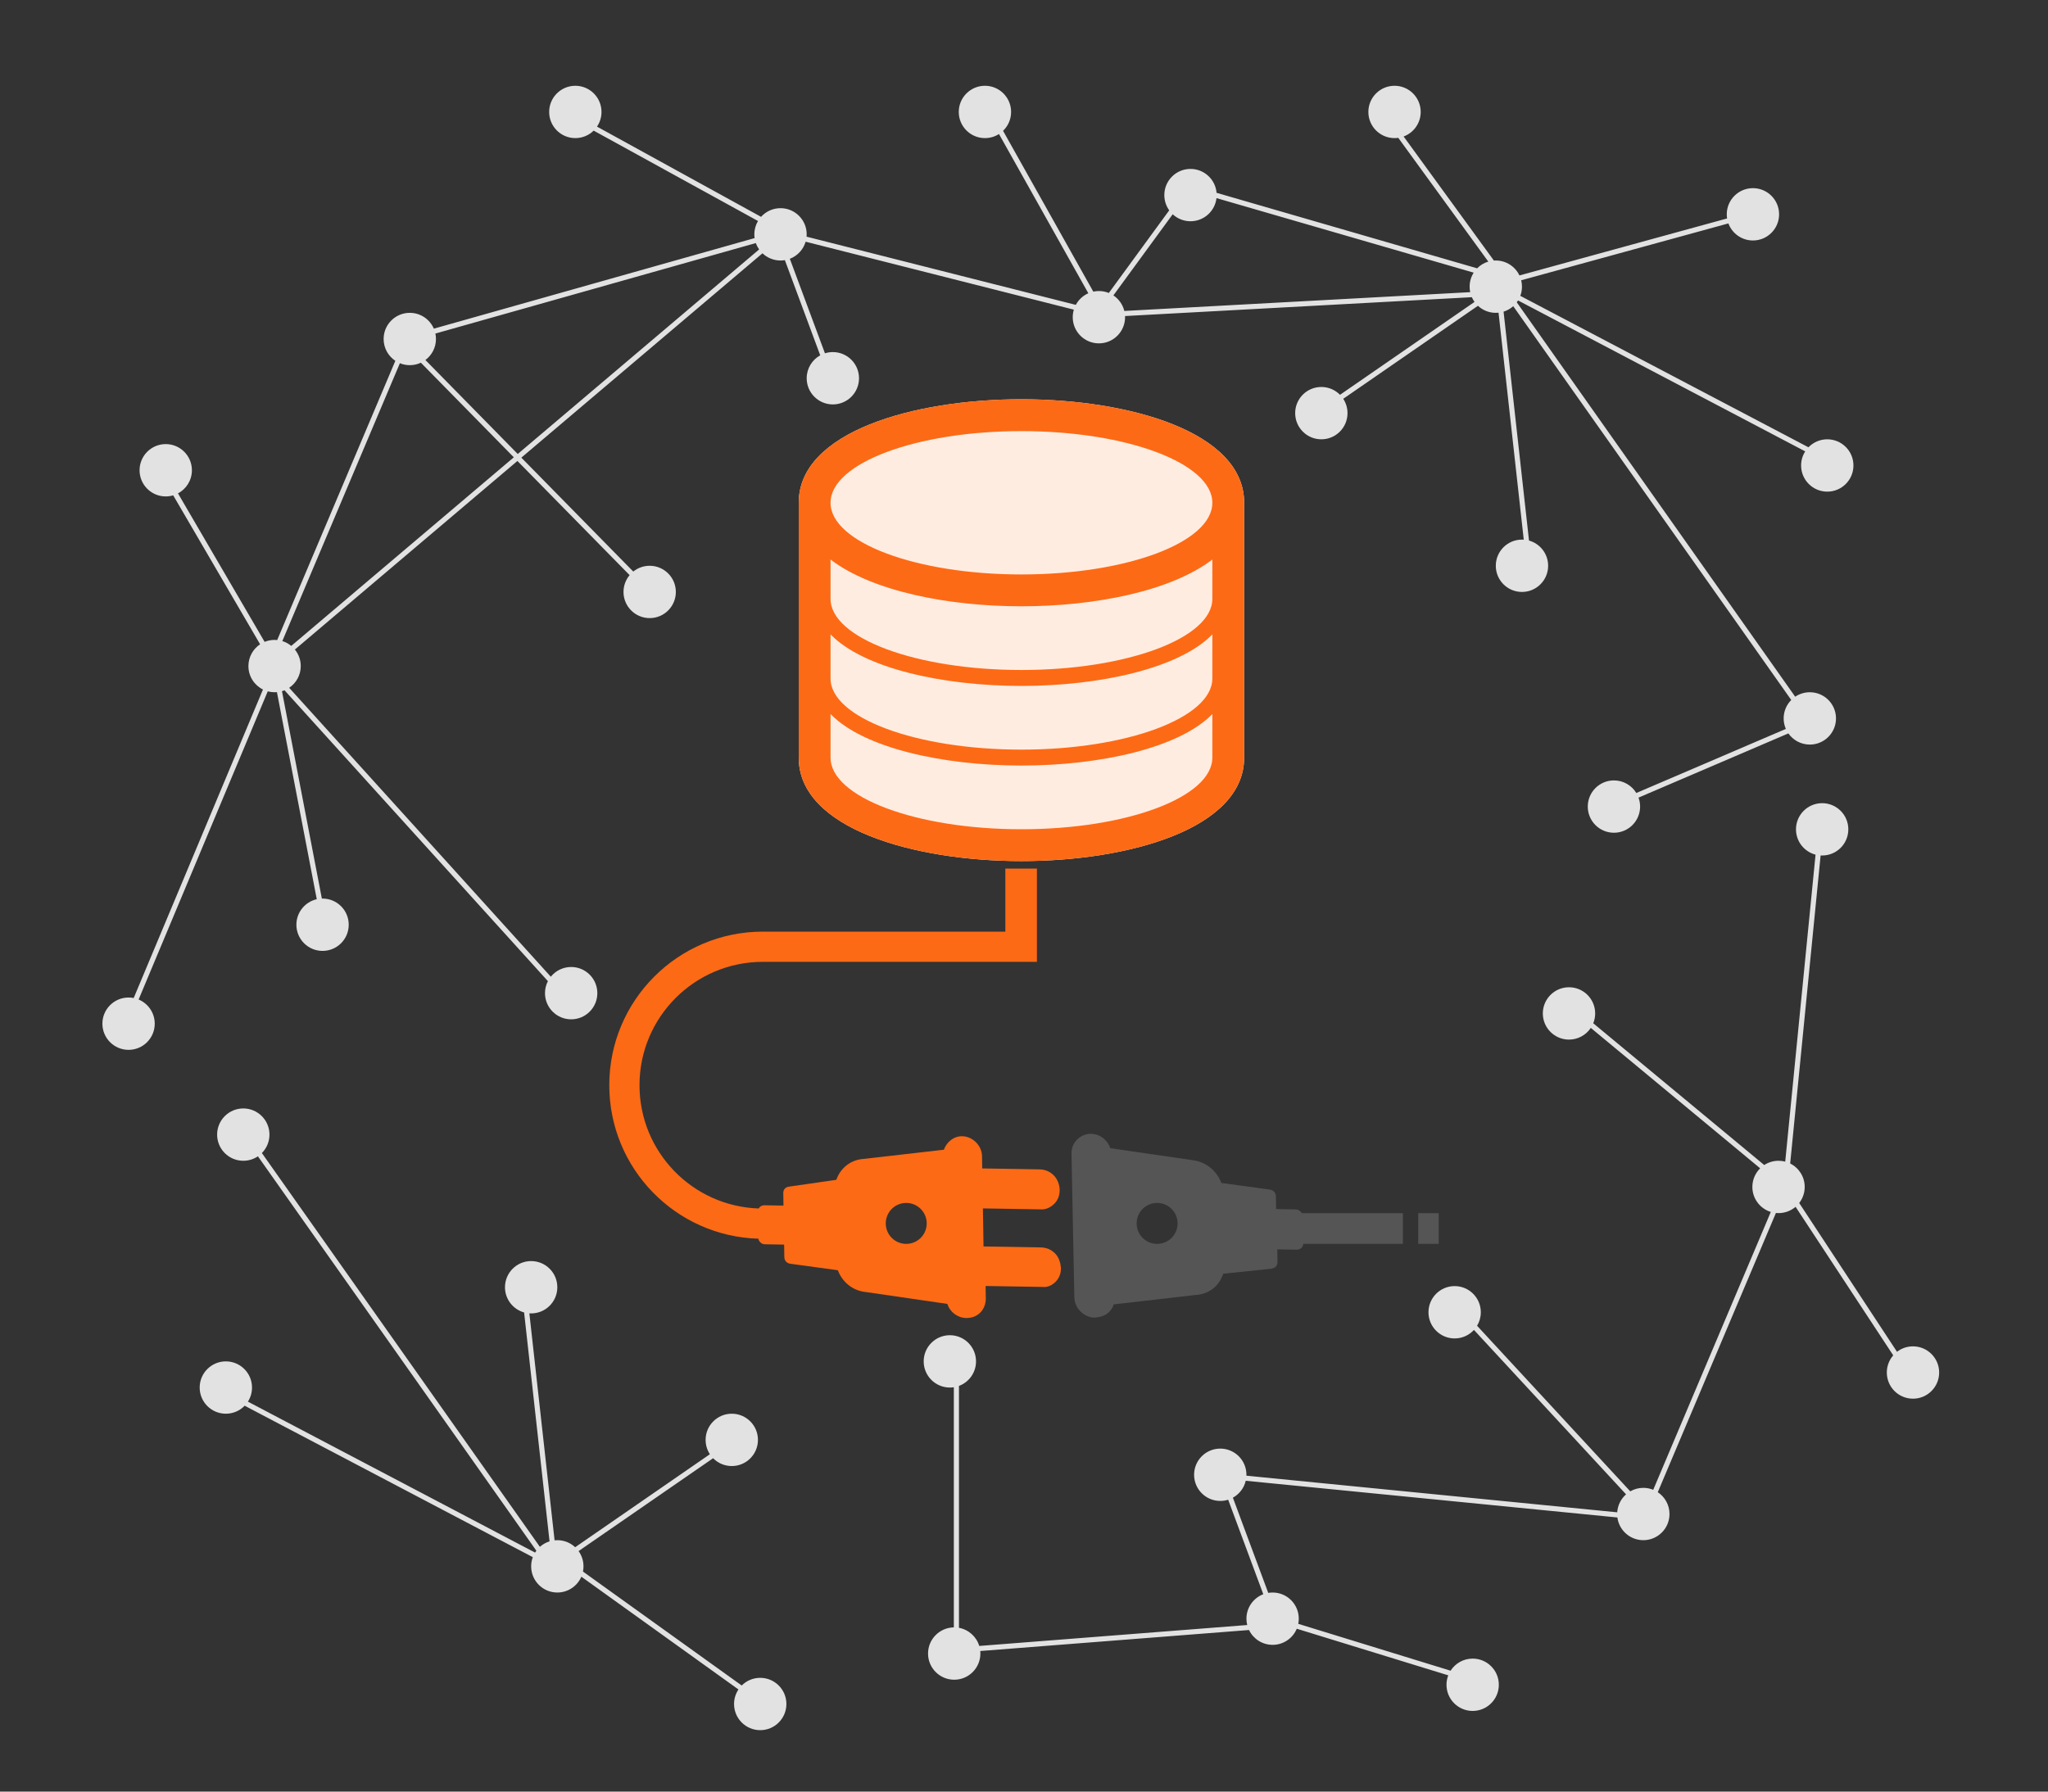 <svg xmlns="http://www.w3.org/2000/svg" width="400" height="350" viewBox="0 0 400 350">
  <rect x="0" y="0" width="400" height="350" fill="#333333" stroke="none"/>
  <g fill="none" fill-rule="evenodd">
    <path fill="#FFECE1" d="M199.5,78 C220.448,78 243,84.325 243,98.222 L243,148 C243,161.891 220.451,168.222 199.5,168.222 C178.545,168.222 156,161.891 156,148 L156,98.222 C156,84.325 178.545,78 199.5,78 Z"/>
    <path fill="#E2E2E2" d="M101.122,88.688 L148.269,48.728 C148,48.348 147.782,47.931 147.625,47.485 L85.037,65.159 C85.11,65.503 85.148,65.86 85.148,66.226 C85.148,67.906 84.338,69.397 83.087,70.329 L101.122,88.688 Z M100.357,89.336 L82.204,70.857 C81.546,71.166 80.812,71.338 80.037,71.338 C79.352,71.338 78.699,71.203 78.103,70.959 L55.141,125.238 C55.786,125.438 56.377,125.762 56.885,126.182 L100.357,89.336 Z M101.824,89.403 L123.685,111.657 C124.561,110.951 125.676,110.528 126.889,110.528 C129.712,110.528 132,112.817 132,115.64 C132,118.463 129.712,120.751 126.889,120.751 C124.066,120.751 121.778,118.463 121.778,115.64 C121.778,114.39 122.226,113.245 122.971,112.357 L101.059,90.052 L57.592,126.893 C58.31,127.774 58.741,128.898 58.741,130.123 C58.741,131.89 57.844,133.447 56.482,134.366 L107.579,190.808 C108.516,189.649 109.949,188.908 111.556,188.908 C114.378,188.908 116.667,191.196 116.667,194.02 C116.667,196.843 114.378,199.131 111.556,199.131 C108.733,199.131 106.444,196.843 106.444,194.02 C106.444,193.174 106.65,192.376 107.013,191.674 L55.573,134.852 C55.41,134.919 55.243,134.978 55.072,135.028 L62.864,175.544 C62.909,175.542 62.954,175.542 63,175.542 C65.823,175.542 68.111,177.831 68.111,180.654 C68.111,183.477 65.823,185.765 63,185.765 C60.177,185.765 57.889,183.477 57.889,180.654 C57.889,178.219 59.591,176.182 61.869,175.667 L54.09,135.214 C53.938,135.228 53.785,135.235 53.63,135.235 C53.168,135.235 52.72,135.173 52.295,135.059 L27.074,195.262 C28.923,196.032 30.222,197.856 30.222,199.983 C30.222,202.806 27.934,205.095 25.111,205.095 C22.288,205.095 20,202.806 20,199.983 C20,197.16 22.288,194.872 25.111,194.872 C25.454,194.872 25.789,194.905 26.113,194.97 L51.359,134.704 C49.676,133.868 48.519,132.13 48.519,130.123 C48.519,128.346 49.425,126.781 50.801,125.865 L33.828,96.769 C33.366,96.907 32.877,96.98 32.37,96.98 C29.548,96.98 27.259,94.692 27.259,91.869 C27.259,89.046 29.548,86.757 32.37,86.757 C35.193,86.757 37.481,89.046 37.481,91.869 C37.481,93.827 36.38,95.529 34.763,96.387 L51.684,125.395 C52.284,125.147 52.941,125.011 53.63,125.011 C53.802,125.011 53.973,125.02 54.141,125.036 L77.216,70.489 C75.836,69.574 74.926,68.006 74.926,66.226 C74.926,63.403 77.214,61.115 80.037,61.115 C82.142,61.115 83.95,62.387 84.733,64.205 L147.386,46.513 C147.351,46.273 147.333,46.028 147.333,45.779 C147.333,44.827 147.594,43.935 148.047,43.172 L115.95,25.518 C115.027,26.423 113.764,26.98 112.37,26.98 C109.548,26.98 107.259,24.692 107.259,21.869 C107.259,19.046 109.548,16.757 112.37,16.757 C115.193,16.757 117.481,19.046 117.481,21.869 C117.481,22.931 117.157,23.918 116.602,24.736 L148.646,42.359 C149.581,41.321 150.937,40.668 152.444,40.668 C155.267,40.668 157.556,42.956 157.556,45.779 C157.556,45.933 157.549,46.085 157.535,46.235 L210.12,59.558 C210.657,58.555 211.519,57.752 212.565,57.289 L195.114,26.182 C194.322,26.688 193.38,26.98 192.37,26.98 C189.548,26.98 187.259,24.692 187.259,21.869 C187.259,19.046 189.548,16.757 192.37,16.757 C195.193,16.757 197.481,19.046 197.481,21.869 C197.481,23.318 196.879,24.626 195.91,25.556 L213.534,56.973 C213.887,56.895 214.253,56.855 214.63,56.855 C215.315,56.855 215.969,56.99 216.567,57.235 L228.364,41.09 C227.762,40.251 227.407,39.223 227.407,38.112 C227.407,35.289 229.696,33 232.519,33 C235.191,33 237.385,35.052 237.61,37.666 L288.503,52.419 C289.1,51.812 289.847,51.354 290.684,51.104 L273.102,26.928 C272.863,26.963 272.619,26.98 272.37,26.98 C269.548,26.98 267.259,24.692 267.259,21.869 C267.259,19.046 269.548,16.757 272.37,16.757 C275.193,16.757 277.481,19.046 277.481,21.869 C277.481,24.067 276.094,25.942 274.146,26.663 L291.776,50.904 C291.899,50.896 292.023,50.891 292.148,50.891 C294.186,50.891 295.946,52.084 296.767,53.81 L337.323,42.677 C337.281,42.414 337.259,42.144 337.259,41.869 C337.259,39.046 339.548,36.757 342.37,36.757 C345.193,36.757 347.481,39.046 347.481,41.869 C347.481,44.692 345.193,46.98 342.37,46.98 C340.172,46.98 338.298,45.592 337.576,43.645 L297.106,54.754 C297.206,55.154 297.259,55.572 297.259,56.003 C297.259,56.634 297.145,57.238 296.936,57.796 L353.213,87.382 C354.142,86.419 355.446,85.821 356.889,85.821 C359.712,85.821 362,88.11 362,90.933 C362,93.756 359.712,96.045 356.889,96.045 C354.066,96.045 351.778,93.756 351.778,90.933 C351.778,89.919 352.073,88.974 352.582,88.18 L296.494,58.694 C296.416,58.82 296.333,58.941 296.245,59.059 L350.625,136.107 C351.441,135.556 352.424,135.235 353.481,135.235 C356.304,135.235 358.593,137.523 358.593,140.346 C358.593,143.169 356.304,145.458 353.481,145.458 C351.748,145.458 350.217,144.595 349.292,143.276 L320.026,155.819 C320.225,156.365 320.333,156.955 320.333,157.57 C320.333,160.393 318.045,162.682 315.222,162.682 C312.399,162.682 310.111,160.393 310.111,157.57 C310.111,154.747 312.399,152.458 315.222,152.458 C317.074,152.458 318.695,153.443 319.592,154.917 L348.799,142.399 C348.523,141.771 348.37,141.077 348.37,140.346 C348.37,138.942 348.936,137.67 349.853,136.747 L295.554,59.814 C295.015,60.296 294.374,60.665 293.667,60.885 L298.635,105.604 C300.79,106.204 302.37,108.181 302.37,110.528 C302.37,113.351 300.082,115.64 297.259,115.64 C294.436,115.64 292.148,113.351 292.148,110.528 C292.148,107.705 294.436,105.416 297.259,105.416 C297.377,105.416 297.494,105.42 297.609,105.428 L292.683,61.087 C292.507,61.105 292.329,61.115 292.148,61.115 C290.8,61.115 289.573,60.592 288.66,59.739 L262.35,77.908 C262.878,78.713 263.185,79.675 263.185,80.709 C263.185,83.533 260.897,85.821 258.074,85.821 C255.251,85.821 252.963,83.533 252.963,80.709 C252.963,77.886 255.251,75.598 258.074,75.598 C259.502,75.598 260.793,76.183 261.72,77.127 L287.995,58.983 C287.789,58.696 287.611,58.386 287.467,58.059 L219.736,61.741 C219.739,61.815 219.741,61.891 219.741,61.966 C219.741,64.79 217.452,67.078 214.63,67.078 C211.807,67.078 209.519,64.79 209.519,61.966 C209.519,61.454 209.594,60.959 209.734,60.492 L157.35,47.22 C156.9,48.756 155.748,49.992 154.265,50.557 L161.122,69.02 C161.609,68.865 162.128,68.782 162.667,68.782 C165.489,68.782 167.778,71.071 167.778,73.894 C167.778,76.717 165.489,79.006 162.667,79.006 C159.844,79.006 157.556,76.717 157.556,73.894 C157.556,71.964 158.624,70.285 160.202,69.415 L153.296,50.82 C153.019,50.867 152.735,50.891 152.444,50.891 C151.08,50.891 149.84,50.356 148.923,49.484 L101.824,89.403 Z M217.459,57.709 C218.509,58.408 219.286,59.486 219.594,60.747 L287.15,57.075 C287.076,56.729 287.037,56.37 287.037,56.003 C287.037,54.996 287.328,54.057 287.831,53.265 L237.596,38.703 C237.303,41.247 235.141,43.223 232.519,43.223 C231.175,43.223 229.953,42.705 229.041,41.858 L217.459,57.709 Z M318.411,291.344 C319.162,290.91 320.034,290.662 320.963,290.662 C321.648,290.662 322.301,290.797 322.897,291.041 L345.859,236.762 C343.774,236.117 342.259,234.174 342.259,231.877 C342.259,230.453 342.842,229.164 343.782,228.237 L310.704,200.807 C309.788,202.184 308.222,203.092 306.444,203.092 C303.622,203.092 301.333,200.804 301.333,197.98 C301.333,195.157 303.622,192.869 306.444,192.869 C309.267,192.869 311.556,195.157 311.556,197.98 C311.556,198.661 311.423,199.31 311.182,199.903 L344.576,227.596 C345.379,227.071 346.339,226.765 347.37,226.765 C347.822,226.765 348.259,226.824 348.676,226.934 L354.598,166.964 C352.4,166.392 350.778,164.394 350.778,162.017 C350.778,159.194 353.066,156.905 355.889,156.905 C358.712,156.905 361,159.194 361,162.017 C361,164.84 358.712,167.128 355.889,167.128 C355.788,167.128 355.687,167.126 355.588,167.12 L349.645,227.298 C351.326,228.135 352.481,229.871 352.481,231.877 C352.481,233.059 352.08,234.147 351.407,235.013 L370.509,264.082 C371.373,263.416 372.455,263.02 373.63,263.02 C376.452,263.02 378.741,265.308 378.741,268.131 C378.741,270.954 376.452,273.243 373.63,273.243 C370.807,273.243 368.519,270.954 368.519,268.131 C368.519,266.849 368.991,265.677 369.771,264.779 L350.699,235.756 C349.805,236.525 348.642,236.989 347.37,236.989 C347.198,236.989 347.027,236.98 346.859,236.964 L323.784,291.511 C325.164,292.426 326.074,293.994 326.074,295.774 C326.074,298.597 323.786,300.885 320.963,300.885 C318.369,300.885 316.226,298.953 315.896,296.449 L243.309,289.28 C242.975,290.703 242.045,291.897 240.798,292.585 L247.704,311.18 C247.981,311.133 248.265,311.109 248.556,311.109 C251.378,311.109 253.667,313.398 253.667,316.221 C253.667,316.566 253.633,316.903 253.567,317.228 L283.319,326.383 C284.227,324.962 285.818,324.02 287.63,324.02 C290.452,324.02 292.741,326.308 292.741,329.131 C292.741,331.954 290.452,334.243 287.63,334.243 C284.807,334.243 282.519,331.954 282.519,329.131 C282.519,328.481 282.64,327.86 282.861,327.288 L253.276,318.185 C252.506,320.033 250.682,321.332 248.556,321.332 C246.526,321.332 244.773,320.149 243.948,318.435 L191.458,322.536 C191.473,322.7 191.481,322.866 191.481,323.034 C191.481,325.857 189.193,328.145 186.37,328.145 C183.548,328.145 181.259,325.857 181.259,323.034 C181.259,320.235 183.508,317.962 186.296,317.922 L186.296,271.008 C186.043,271.047 185.783,271.067 185.519,271.067 C182.696,271.067 180.407,268.778 180.407,265.955 C180.407,263.132 182.696,260.844 185.519,260.844 C188.341,260.844 190.63,263.132 190.63,265.955 C190.63,268.153 189.243,270.027 187.296,270.749 L187.296,318.005 C189.187,318.351 190.713,319.737 191.262,321.548 L243.596,317.46 C243.497,317.063 243.444,316.648 243.444,316.221 C243.444,314.039 244.811,312.177 246.735,311.443 L239.878,292.98 C239.391,293.135 238.872,293.218 238.333,293.218 C235.511,293.218 233.222,290.929 233.222,288.106 C233.222,285.283 235.511,282.994 238.333,282.994 C241.156,282.994 243.444,285.283 243.444,288.106 C243.444,288.167 243.443,288.228 243.441,288.288 L315.863,295.441 C315.952,294.044 316.603,292.799 317.592,291.931 L287.882,259.811 C286.947,260.832 285.604,261.472 284.111,261.472 C281.288,261.472 279,259.183 279,256.36 C279,253.537 281.288,251.249 284.111,251.249 C286.934,251.249 289.222,253.537 289.222,256.36 C289.222,257.325 288.955,258.227 288.491,258.997 L318.411,291.344 Z M113.861,307.016 C113.928,306.687 113.963,306.346 113.963,305.997 C113.963,304.885 113.608,303.856 113.005,303.017 L139.28,284.873 C140.207,285.817 141.498,286.402 142.926,286.402 C145.749,286.402 148.037,284.114 148.037,281.291 C148.037,278.467 145.749,276.179 142.926,276.179 C140.103,276.179 137.815,278.467 137.815,281.291 C137.815,282.325 138.122,283.287 138.65,284.092 L112.34,302.261 C111.427,301.408 110.2,300.885 108.852,300.885 C108.671,300.885 108.493,300.895 108.317,300.913 L103.391,256.572 C103.506,256.58 103.623,256.584 103.741,256.584 C106.564,256.584 108.852,254.295 108.852,251.472 C108.852,248.649 106.564,246.36 103.741,246.36 C100.918,246.36 98.63,248.649 98.63,251.472 C98.63,253.819 100.21,255.796 102.365,256.396 L107.333,301.115 C106.626,301.335 105.985,301.704 105.446,302.186 L51.147,225.253 C52.064,224.33 52.63,223.058 52.63,221.654 C52.63,218.831 50.341,216.542 47.519,216.542 C44.696,216.542 42.407,218.831 42.407,221.654 C42.407,224.477 44.696,226.765 47.519,226.765 C48.576,226.765 49.559,226.444 50.375,225.893 L104.755,302.941 C104.667,303.059 104.584,303.18 104.506,303.306 L48.418,273.82 C48.927,273.026 49.222,272.081 49.222,271.067 C49.222,268.244 46.934,265.955 44.111,265.955 C41.288,265.955 39,268.244 39,271.067 C39,273.89 41.288,276.179 44.111,276.179 C45.554,276.179 46.858,275.581 47.787,274.618 L104.064,304.204 C103.855,304.762 103.741,305.366 103.741,305.997 C103.741,308.82 106.029,311.109 108.852,311.109 C110.956,311.109 112.763,309.837 113.547,308.021 L144.23,330.05 C143.687,330.862 143.37,331.838 143.37,332.888 C143.37,335.711 145.659,338 148.481,338 C151.304,338 153.593,335.711 153.593,332.888 C153.593,330.065 151.304,327.777 148.481,327.777 C147.069,327.777 145.791,328.349 144.866,329.275 L113.861,307.016 Z"/>
    <path fill="#FD6A15" d="M199.5,112.222 C220.091,112.222 236.786,105.95 236.786,98.222 C236.786,90.491 220.091,84.222 199.5,84.222 C178.906,84.222 162.214,90.491 162.214,98.222 C162.214,105.95 178.906,112.222 199.5,112.222 Z M236.786,116.889 L236.786,109.31 C228.642,115.526 213.715,118.444 199.5,118.444 C185.285,118.444 170.358,115.526 162.214,109.31 L162.214,116.889 L162.227,116.889 C162.227,116.92 162.214,116.954 162.214,116.985 C162.214,124.667 178.909,130.889 199.5,130.889 C220.091,130.889 236.786,124.667 236.786,116.985 C236.786,116.954 236.773,116.92 236.773,116.889 L236.786,116.889 Z M236.786,132.444 L236.786,123.932 C230.366,130.556 214.88,134 199.5,134 C184.12,134 168.634,130.556 162.214,123.932 L162.214,132.444 L162.227,132.444 C162.227,132.476 162.214,132.51 162.214,132.541 C162.214,140.222 178.909,146.444 199.5,146.444 C220.091,146.444 236.786,140.222 236.786,132.541 C236.786,132.51 236.773,132.476 236.773,132.444 L236.786,132.444 Z M236.786,148 L236.786,139.491 C230.366,146.115 214.88,149.556 199.5,149.556 C184.12,149.556 168.634,146.115 162.214,139.491 L162.214,148 C162.214,155.728 178.906,162 199.5,162 C220.091,162 236.786,155.728 236.786,148 Z M148.127,241.988 C131.962,241.525 119,228.276 119,212 C119,195.431 132.431,182 149,182 L149,187.902 C135.691,187.902 124.902,198.691 124.902,212 C124.902,225.035 135.251,235.653 148.181,236.085 C148.393,235.696 148.805,235.45 149.306,235.458 L153.024,235.52 L152.984,233.103 C152.972,232.359 153.429,231.902 154.078,231.82 L163.349,230.486 C164.148,228.176 166.165,226.536 168.765,226.393 L184.348,224.606 C184.881,223.128 186.255,221.943 187.928,221.97 C189.973,222.004 191.769,223.799 191.802,225.844 L191.842,228.261 L202.997,228.445 C204.113,228.464 205.048,228.851 205.804,229.607 C206.56,230.363 206.95,231.484 206.966,232.414 C206.984,233.529 206.628,234.453 205.896,235.184 C205.165,235.916 204.15,236.363 203.126,236.254 L191.971,236.069 L192.094,243.506 L203.249,243.69 C204.364,243.708 205.3,244.096 206.056,244.852 C206.812,245.607 207.107,246.635 207.217,247.659 C207.236,248.774 206.879,249.698 206.148,250.429 C205.416,251.16 204.493,251.517 203.655,251.41 L192.5,251.226 L192.54,253.643 C192.558,254.758 192.111,255.773 191.471,256.413 C190.739,257.144 189.816,257.501 188.7,257.482 C187.027,257.455 185.521,256.315 185.031,254.727 L169.194,252.421 C166.589,252.192 164.516,250.485 163.641,248.148 L154.327,246.879 C153.675,246.775 153.202,246.302 153.19,245.559 L153.15,243.142 L149.432,243.081 C149.06,243.074 148.78,242.977 148.496,242.693 C148.274,242.471 148.166,242.251 148.127,241.988 Z M196.356,182 L196.356,169.687 L202.523,169.687 L202.523,184.9 L202.523,187.9 L149,187.9 L149,182 L196.356,182 Z M199.5,78 C220.448,78 243,84.325 243,98.222 L243,148 C243,161.891 220.451,168.222 199.5,168.222 C178.545,168.222 156,161.891 156,148 L156,98.222 C156,84.325 178.545,78 199.5,78 Z M177,243 C179.209,243 181,241.209 181,239 C181,236.791 179.209,235 177,235 C174.791,235 173,236.791 173,239 C173,241.209 174.791,243 177,243 Z"/>
    <path fill="#555" fill-rule="nonzero" d="M254.279,237 L268,237 L268,243 L254.551,243 C254.511,243.318 254.355,243.613 254.197,243.772 C254.01,243.958 253.634,244.141 253.255,244.135 L249.465,244.073 L249.506,246.536 C249.512,246.915 249.422,247.198 249.142,247.477 C248.956,247.664 248.673,247.754 248.39,247.844 L238.934,248.825 C238.57,249.766 238.11,250.611 237.458,251.263 C236.433,252.288 235.023,252.928 233.413,252.996 L217.529,254.818 C217.348,255.384 217.072,255.853 216.606,256.319 C215.861,257.064 214.823,257.331 213.782,257.409 C211.697,257.375 209.867,255.544 209.833,253.46 L209.274,225.316 C209.239,223.231 211.01,221.46 213.095,221.495 C214.8,221.523 216.335,222.685 216.835,224.304 L232.978,226.654 C235.542,226.981 237.654,228.721 238.546,231.104 L248.041,232.397 C248.706,232.503 249.187,232.984 249.2,233.742 L249.24,236.206 L253.031,236.269 C253.41,236.275 253.696,236.374 254.081,236.76 C254.16,236.839 254.226,236.919 254.279,237 Z M226,243 C228.209,243 230,241.209 230,239 C230,236.791 228.209,235 226,235 C223.791,235 222,236.791 222,239 C222,241.209 223.791,243 226,243 Z M268,237 L274,237 L274,243 L268,243 L268,237 Z M277,237 L281,237 L281,243 L277,243 L277,237 Z"/>
  </g>
</svg>
